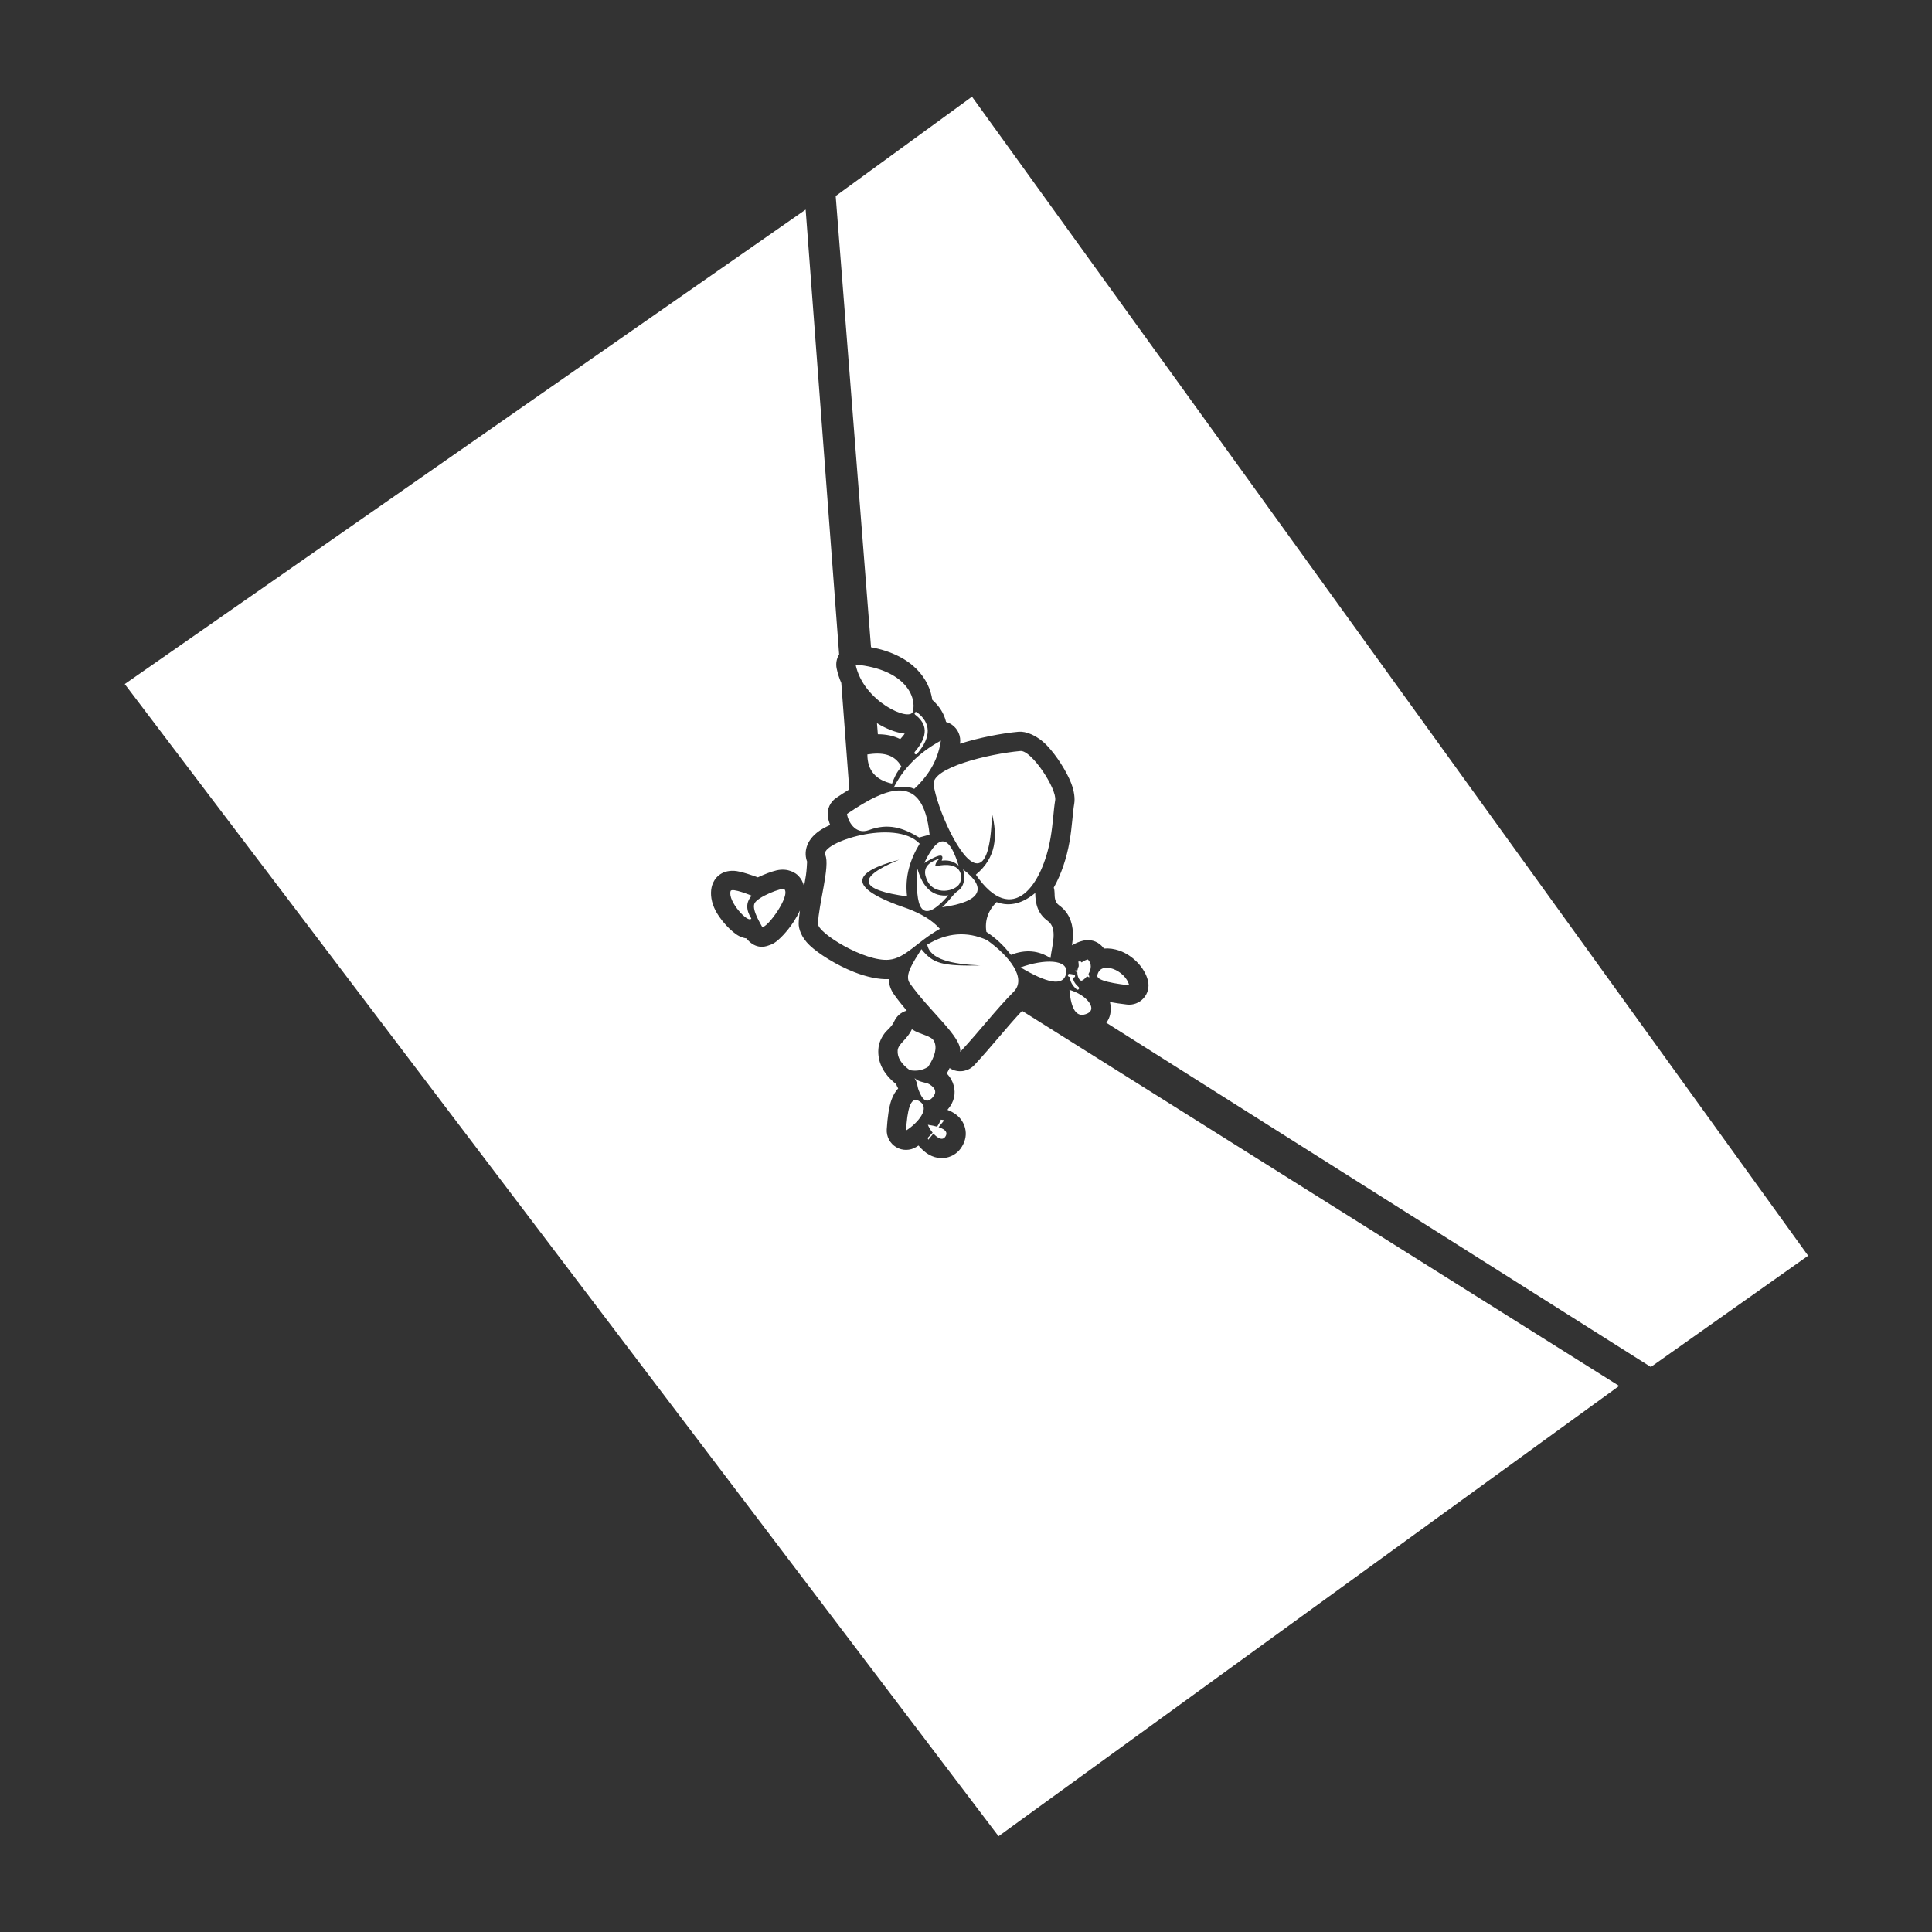 <?xml version="1.0" encoding="UTF-8" standalone="no"?>
<!DOCTYPE svg PUBLIC "-//W3C//DTD SVG 1.1//EN" "http://www.w3.org/Graphics/SVG/1.1/DTD/svg11.dtd">
<svg width="100%" height="100%" viewBox="0 0 1000 1000" version="1.1" xmlns="http://www.w3.org/2000/svg" xmlns:xlink="http://www.w3.org/1999/xlink" xml:space="preserve" xmlns:serif="http://www.serif.com/" style="fill-rule:evenodd;clip-rule:evenodd;stroke-linejoin:round;stroke-miterlimit:2;">
    <rect x="0" y="0" width="1000" height="1000" fill="#333333" stroke="none"/>
    <g transform="matrix(1.069,0,0,1.069,-40.758,-59.635)">
        <path d="M444.43,372.634C443.184,374.65 442.739,377.086 443.227,379.448C443.733,381.898 444.499,384.236 445.47,386.451L449.352,438.012C447.254,439.295 445.12,440.685 442.962,442.157C440.093,444.115 438.544,447.501 438.937,450.952C439.077,452.173 439.461,453.65 440.085,455.214C438.062,456.123 436.319,457.072 434.953,458.006C428.059,462.723 427.351,468.837 428.912,472.976C428.88,473.737 428.72,477.212 428.341,479.674C428.079,481.374 427.774,483.15 427.453,484.95C426.954,482.868 425.943,481.159 424.677,479.826C423.614,478.707 419.894,475.885 414.075,477.23C411.846,477.745 408.321,479.021 405.072,480.596C403.097,479.863 396.698,477.575 393.584,477.434C387.113,477.14 384.02,481.079 382.966,484.376C382.024,487.322 382.169,491.231 383.914,495.268C386.424,501.073 392.53,507.302 396.056,509.04C397.285,509.646 398.462,509.995 399.555,510.164C399.777,510.464 400.019,510.753 400.28,511.029C404.207,515.177 408.228,514.314 410.073,513.634C411,513.377 411.981,512.97 412.993,512.36C415.262,510.993 419.319,506.839 422.467,502.001C423.609,500.247 424.62,498.415 425.443,496.64C425.103,498.982 424.871,501.123 424.834,502.901C424.783,505.341 425.975,509.545 430.167,513.525C434.48,517.619 443.06,523.045 451.636,526.429C457.628,528.793 463.639,530.085 468.414,529.878C468.553,532.582 469.416,535.052 470.99,537.267C472.906,539.963 475.008,542.584 477.153,545.113C477.096,545.128 477.038,545.145 476.981,545.162C474.368,545.936 472.222,547.811 471.103,550.296C469.884,553.004 467.639,554.479 466.448,556.065C464.63,558.487 463.63,560.992 463.428,563.669C462.984,569.551 465.448,575.515 472.032,580.7C472.26,581.4 472.575,582.082 472.978,582.732L473.011,582.788C471.719,584.185 470.557,586.044 469.711,588.467C468.586,591.691 467.836,596.676 467.483,602.622C467.275,606.116 469.034,609.435 472.043,611.225C475.052,613.015 478.808,612.977 481.779,611.126C482.13,610.908 482.483,610.676 482.837,610.431C484.415,612.277 486.212,613.901 487.936,614.861C491.665,616.935 495.392,616.963 498.515,615.637C500.702,614.709 502.892,613.049 504.453,609.926C506.016,606.797 506.07,603.811 505.127,601.042C504.389,598.874 502.927,596.599 500.053,594.737C499.235,594.207 498.183,593.667 496.87,593.156C500.382,589.121 500.843,585.086 499.934,581.497C499.442,579.553 498.397,577.484 496.526,575.557C497.045,574.667 497.507,573.793 497.913,572.935C498.279,573.174 498.665,573.39 499.069,573.58C502.759,575.31 507.145,574.455 509.915,571.465C518.726,561.953 525.566,553.112 533.015,545.226L822.089,726.84L521.61,944.875L98.532,387L428.215,157.273L444.43,372.634ZM459.866,369.158C480.641,373.095 488.165,385.074 489.526,394.635C493.116,397.828 495.291,401.446 496.199,405.353C497.218,405.635 498.198,406.092 499.092,406.721C502.012,408.776 503.508,412.311 502.952,415.837L502.943,415.892C512.266,412.923 523.35,410.801 531.358,410.087C534.762,409.783 540.285,411.718 545.179,416.883C549.747,421.703 554.554,429.286 556.77,434.98C558.342,439.019 558.651,442.571 558.264,444.866C557.447,449.702 557.266,455.868 556.015,463.119C554.613,471.237 551.931,479.244 548.359,485.531C548.594,486.334 548.723,487.176 548.734,488.037C548.763,490.335 548.809,492.604 550.941,494.139C555.333,497.301 557.397,501.92 557.621,507.463C557.698,509.363 557.485,511.428 557.183,513.499C558.684,512.544 560.482,511.768 562.624,511.242C565.816,510.458 569.185,511.404 571.501,513.735C571.931,514.168 572.323,514.612 572.678,515.066C575.064,514.865 577.651,515.184 580.249,516.118C586.482,518.358 592.45,524.207 593.975,530.741C594.668,533.712 593.871,536.834 591.838,539.109C589.805,541.383 586.792,542.525 583.762,542.169C580.52,541.787 577.802,541.376 575.544,540.951C575.634,541.319 575.705,541.681 575.759,542.035C576.265,545.343 575.728,548.44 573.803,550.986L837.443,717.661L913.613,663.791L508.755,102.603L442.762,150.693L459.866,369.158ZM491.869,601.31C492.619,600.174 493.242,599.033 493.689,597.923C494.206,597.966 494.79,598.067 495.337,598.181L492.596,601.533C493.587,601.858 494.371,602.213 494.962,602.595C496.354,603.497 496.67,604.553 496.077,605.74C494.749,608.397 492.132,606.944 490.066,604.627C490.066,604.627 487.606,607.635 487.606,607.635C487.529,607.447 487.461,607.261 487.4,607.079C487.362,606.969 487.327,606.859 487.294,606.748C488.133,605.934 488.941,605.075 489.692,604.191C488.665,602.949 487.814,601.529 487.391,600.377C489.161,600.648 490.647,600.96 491.869,601.31ZM476.83,603.178C477.12,598.302 477.629,594.197 478.552,591.553C479.475,588.909 480.812,587.726 482.759,588.692C489.361,591.968 482.208,599.828 476.83,603.178ZM489.664,587.169C491.834,584.785 491.17,582.677 488.181,580.795C486.485,579.726 483.307,579.987 480.936,577.798C482.51,580.337 482.196,581.788 482.932,583.665C484.52,587.714 486.54,590.601 489.664,587.169ZM479.641,554.14C477.419,559.078 473.007,561.178 472.765,564.373C472.507,567.802 474.539,570.989 478.641,573.959C481.664,574.465 484.647,574.211 487.541,572.286C490.884,567.201 491.894,563.1 490.454,560.033C489.088,557.124 484.013,556.952 479.641,554.14ZM484.259,515.372C489.995,522.415 494.244,523.582 512.93,523.242C499.056,522.637 488.351,520.372 487.1,513.153C496.604,507.375 506.242,506.57 516.018,510.975C526.893,518.731 535.383,529.492 528.932,535.982C520.376,544.59 512.937,554.422 503.045,565.102C503.979,557.961 488.667,545.974 478.622,531.842C475.842,527.931 480.402,521.594 484.259,515.372ZM555.938,535.046C556.325,539.629 557.145,543.149 558.567,545.184C559.99,547.219 562.016,547.769 564.816,546.412C569.379,544.201 564.365,537.53 555.938,535.046ZM556.198,528.817C556.17,530.999 557.377,532.975 559.402,534.79C559.702,535.059 560.164,535.034 560.432,534.734C560.701,534.434 560.675,533.973 560.376,533.704C558.781,532.275 557.727,530.765 557.659,529.068L557.82,529.096C558.216,529.164 558.594,528.897 558.662,528.5C558.73,528.103 558.463,527.726 558.066,527.658L556.034,527.31C555.638,527.242 555.26,527.509 555.192,527.905C555.124,528.302 555.391,528.679 555.788,528.747L556.198,528.817ZM584.856,532.869C578.836,532.161 574.892,531.401 572.499,530.591C570.107,529.781 569.265,528.921 569.448,528.012C570.951,520.558 583.167,525.629 584.856,532.869ZM532.287,524.194C538.43,527.844 543.597,530.245 547.402,530.902C551.206,531.559 553.648,530.471 554.34,527.144C555.803,520.108 543.533,520.034 532.287,524.194ZM564.425,528.445L564.533,528.502L564.519,528.705L564.275,528.637L564.233,528.69C563.24,529.907 562.149,530.684 561.621,530.607C560.646,530.464 559.729,528.584 559.764,526.445L559.764,526.439C559.373,526.308 558.98,526.183 558.586,526.065L558.552,526.055L558.571,525.716C558.987,525.652 559.406,525.618 559.826,525.616C559.917,524.936 560.112,524.25 560.438,523.602C560.431,522.735 560.372,521.968 560.245,521.357C560.596,521.296 560.934,521.262 561.257,521.248C561.467,521.414 561.668,521.589 561.861,521.772L561.837,521.815C562.59,521.17 563.581,520.649 564.859,520.335C566.95,522.44 566.416,525.163 565.205,527.277L565.137,527.391L565.222,527.457C565.325,527.754 565.567,528.5 565.561,528.936L565.515,528.985L565.29,528.922C565.042,528.779 564.789,528.639 564.533,528.502L564.542,528.29C564.503,528.342 564.464,528.394 564.425,528.445ZM559.768,526.3L559.766,526.334L559.768,526.3ZM559.813,525.716L559.81,525.745L559.814,525.709L559.813,525.716ZM560.862,522.89L560.857,522.898L560.869,522.88L560.862,522.89ZM560.944,522.776L560.936,522.787L560.951,522.767L560.944,522.776ZM561.029,522.663L561.021,522.674L561.033,522.658L561.029,522.663ZM561.306,522.333L561.301,522.338L561.318,522.32L561.306,522.333ZM561.405,522.226L561.395,522.236L561.419,522.211L561.405,522.226ZM561.507,522.12L561.493,522.135L561.519,522.11L561.507,522.12ZM561.614,522.017L561.599,522.031L561.62,522.011L561.614,522.017ZM493.214,505.527C481.878,511.928 476.664,519.705 468.598,520.483C456.9,521.611 434.102,507.579 434.196,503.096C434.385,493.999 440.187,474.919 437.701,469.739C434.909,463.92 471.512,451.75 483.421,464.291C478.836,471.882 476.147,480.156 477.321,489.821C454.879,486.754 451.693,481.09 473.462,472.061C451.777,477.859 446.252,485.136 477.771,495.804C483.779,498.109 489.219,501.031 493.214,505.527ZM520.65,492.576C516.51,496.75 514.866,501.554 515.718,506.987C520.045,509.839 524.051,513.437 527.588,518.127C534.679,515.334 541.04,515.995 546.759,519.692C547.471,513.603 550.416,505.299 545.47,501.738C540.578,498.216 539.439,493.429 539.371,488.158C533.462,493.032 527.275,495.051 520.65,492.576ZM407.19,504.631C407.207,504.674 407.207,504.694 407.19,504.689C407.173,504.683 407.137,504.651 407.081,504.592C407.115,504.609 407.151,504.622 407.19,504.631ZM407.19,504.631C409.609,505.179 421.017,489.57 417.887,486.273C417.056,485.399 404.67,490.009 403.379,493.382C402.141,496.62 406.907,503.904 407.19,504.631ZM401.911,500.513C399.373,496.527 399.13,492.811 402.082,489.469C402.082,489.469 392.446,485.475 391.885,487.228C390.316,492.134 400.551,503.218 401.911,500.513ZM497.339,489.317C493.546,489.736 490.437,488.793 487.955,486.602C485.473,484.411 483.616,480.974 482.328,476.407C481.184,495.001 483.894,504.636 497.339,489.317ZM494.262,495.064C497.963,491.876 499.365,488.874 502.175,486.947C505.348,484.77 505.503,479.421 504.416,476.75C516.038,485.465 513.823,492.391 494.262,495.064ZM518.419,449.622C517.988,467.453 515.05,473.848 511.215,473.823C503.296,473.772 491.555,446.339 490.189,435.702C489.136,427.501 516.896,420.777 532.19,419.414C537.585,418.933 549.96,437.809 549.031,443.306C548.215,448.134 548.037,454.289 546.787,461.526C542.942,483.803 528.522,505.361 510.624,479.291C520.577,471.035 521.176,460.701 518.419,449.622ZM492.996,471.593C491.963,472.513 491.082,473.567 490.935,475.258C504.038,472.25 504.381,480.21 502.862,483.385C500.899,487.489 490.341,489.644 486.972,481.875C486.143,479.964 483.6,474.286 492.996,471.593ZM485.63,473.651C491.4,470.181 495.756,468.188 494.069,472.515C498.116,472.04 500.4,473.273 502.271,474.906C498.464,462.632 493.718,456.751 485.63,473.651ZM488.224,459.918C485.145,429.816 468.018,436.394 448.241,449.892C448.599,453.033 452.057,460.23 458.857,457.699C468.213,454.217 475.363,456.574 483.196,461.299L488.224,459.918ZM480.804,437.73C477.176,436.188 474.033,436.78 470.834,437.159C475.229,428.501 482.176,420.685 493.703,414.378C492.488,422.078 489.301,429.832 480.804,437.73ZM474.597,427.007C472.149,429.812 471.025,432.518 470.04,435.213C462.168,433.465 458.082,428.832 458.105,421.07C464.996,420.026 471.108,420.672 474.597,427.007ZM481.241,401.824C484.144,404.033 485.794,406.557 485.867,409.503C485.943,412.519 484.398,415.925 481.059,419.829C480.798,420.134 480.834,420.595 481.14,420.857C481.445,421.118 481.906,421.082 482.168,420.776C485.811,416.516 487.407,412.758 487.325,409.467C487.242,406.107 485.435,403.184 482.124,400.663C481.804,400.42 481.346,400.482 481.103,400.802C480.859,401.122 480.921,401.58 481.241,401.824ZM462.744,405.917L463.166,411.299C467.135,411.313 470.792,412.019 474.018,413.656C474.919,412.608 475.731,411.773 476.167,410.969C475.883,410.945 475.594,410.914 475.3,410.875C472.018,410.437 467.436,408.829 462.744,405.917ZM480.112,400.359C479.412,402.868 473.416,401.681 467.128,397.61C460.841,393.539 454.262,386.583 452.397,377.554C476.504,379.856 482.076,393.316 480.112,400.359Z" style="fill:white;"/>
    </g>
</svg>
